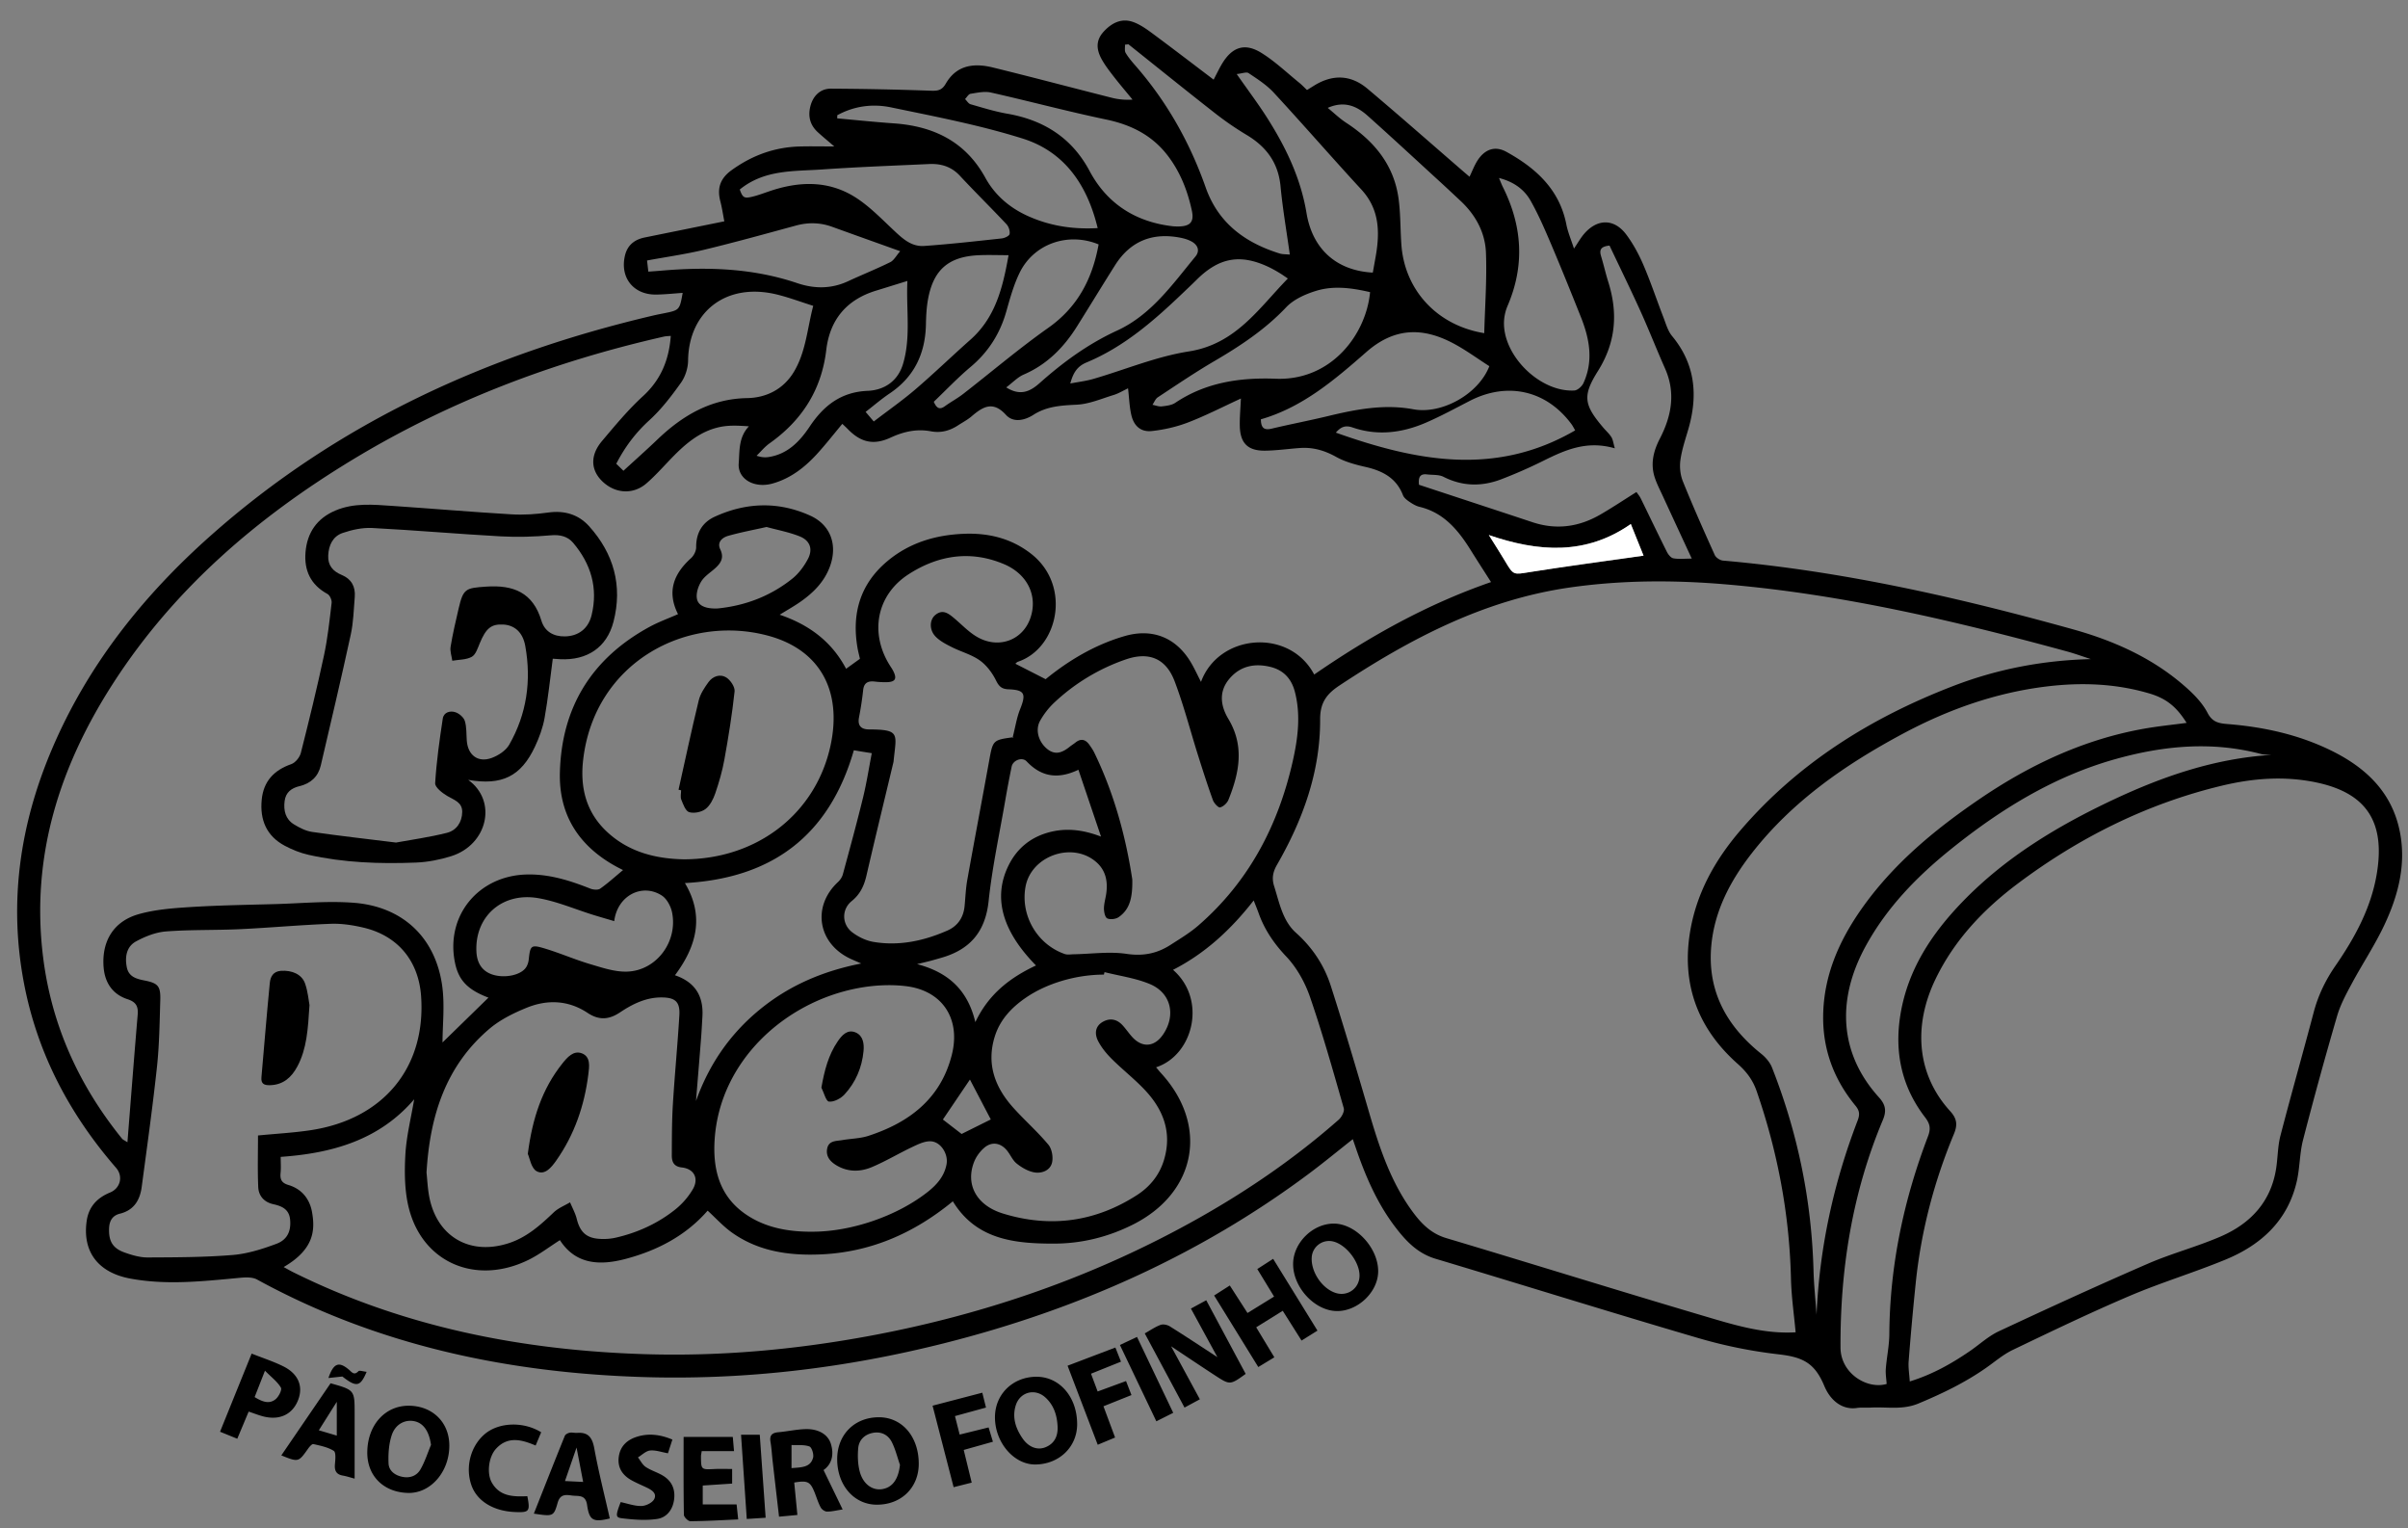 <svg xmlns="http://www.w3.org/2000/svg" width="322.75" height="204.75" xml:space="preserve"><rect width="100%" height="100%" fill="#808080" stroke="none"/><path fill-rule="evenodd" clip-rule="evenodd" d="M91.5 39.247c-1.193.08-2.37.21-3.548.226-3.045.042-4.886-2.269-4.186-5.23.329-1.389 1.278-2.143 2.644-2.42l10.673-2.166c-.177-.906-.305-1.803-.532-2.674-.457-1.753-.033-3.068 1.503-4.177 2.733-1.972 5.723-3.076 9.079-3.174 1.433-.042 2.868-.007 4.692-.007-.923-.794-1.582-1.333-2.208-1.905-1.031-.944-1.339-2.106-1.004-3.461.343-1.389 1.322-2.386 2.757-2.379a445.7 445.7 0 0 1 13.335.273c.927.033 1.518-.007 2.051-.93 1.276-2.209 3.328-2.915 6.313-2.182 5.294 1.299 10.564 2.699 15.849 4.036a8.8 8.8 0 0 0 2.877.269c-.84-1.026-1.701-2.036-2.515-3.083-.571-.734-1.146-1.479-1.599-2.287-.828-1.479-.743-2.663.257-3.749 1.071-1.162 2.404-1.846 3.98-1.266.93.342 1.784.954 2.592 1.552 2.72 2.013 5.404 4.075 8.156 6.159.411-.781.729-1.464 1.114-2.107 1.371-2.288 3.069-2.869 5.322-1.459 1.812 1.133 3.389 2.644 5.061 3.999.355.288.669.627 1.017.956l.933-.579c2.476-1.54 4.92-1.491 7.172.405 4.313 3.63 8.541 7.36 12.805 11.048.277.24.558.476.874.746.364-.758.632-1.467 1.022-2.099.948-1.533 2.337-2.109 3.912-1.242 3.931 2.163 7.116 5.02 8.043 9.729.208 1.057.646 2.069 1.023 3.241.535-.787.884-1.42 1.345-1.958 1.781-2.08 4.052-2.091 5.682.102.923 1.242 1.678 2.648 2.289 4.075.982 2.289 1.769 4.66 2.668 6.984.335.863.594 1.827 1.164 2.515 3.112 3.753 3.488 7.935 2.189 12.442-.397 1.377-.872 2.751-1.07 4.161-.129.922-.026 1.985.319 2.845 1.343 3.333 2.805 6.62 4.283 9.896.159.351.704.711 1.099.746 15.956 1.397 31.499 4.925 46.882 9.202 5.745 1.598 11.147 4.045 15.604 8.166.952.881 1.876 1.902 2.465 3.039.615 1.19 1.439 1.398 2.613 1.491 4.841.382 9.543 1.397 13.933 3.546 4.617 2.259 8.131 5.535 9.208 10.792.907 4.421-.185 8.61-2.046 12.57-1.273 2.71-2.951 5.227-4.373 7.871-.75 1.396-1.526 2.824-1.966 4.332a556.165 556.165 0 0 0-4.571 16.631c-.461 1.79-.421 3.705-.831 5.514-1.205 5.3-4.797 8.563-9.613 10.539-4.221 1.732-8.609 3.058-12.805 4.845-5.287 2.252-10.473 4.748-15.657 7.233-1.281.614-2.396 1.581-3.573 2.404-2.822 1.976-5.879 3.45-9.065 4.777-2.187.91-4.28.419-6.415.548-.61.037-1.234-.042-1.834.049-1.818.276-3.487-.826-4.376-2.958-1.288-3.088-2.88-3.861-6.151-4.232a64.3 64.3 0 0 1-10.776-2.188c-11.758-3.444-23.454-7.104-35.191-10.619-2.4-.72-3.958-2.377-5.379-4.239-2.442-3.199-4.009-6.848-5.3-10.628l-.397-1.153c-2.022 1.593-3.943 3.179-5.938 4.665-14.697 10.95-31.116 18.211-48.824 22.677-13.342 3.363-26.901 4.981-40.654 4.523-18.077-.602-35.412-4.277-51.441-13.055-.626-.344-1.542-.306-2.303-.234-4.896.457-9.787 1.012-14.689.104-4.326-.8-6.437-3.605-5.852-7.713.273-1.917 1.397-3.105 3.132-3.819 1.398-.576 1.788-2.18.802-3.315-6.226-7.174-10.532-15.302-12.33-24.689-2.074-10.827-.567-21.236 3.695-31.3 4.769-11.259 12.188-20.6 21.253-28.658 17.113-15.212 37.27-24.366 59.384-29.555.453-.106.91-.195 1.366-.286 2.165-.432 2.165-.431 2.581-2.748zm188.743 49.074c-1.075-.347-2.138-.738-3.227-1.035-14.989-4.09-30.081-7.645-45.618-8.974-6.994-.598-13.965-.586-20.918.402-11.47 1.631-21.429 6.846-30.928 13.128-1.611 1.066-2.623 2.198-2.611 4.541.033 7.014-2.309 13.464-5.782 19.498-.559.97-.713 1.824-.385 2.858.702 2.217 1.137 4.649 2.921 6.246 2.229 1.996 3.791 4.366 4.679 7.131 1.796 5.59 3.456 11.225 5.104 16.861 1.406 4.811 2.956 9.546 6.019 13.612 1.13 1.5 2.409 2.737 4.338 3.314 11.498 3.436 22.954 7.013 34.462 10.415 4.026 1.189 8.081 2.467 12.376 2.21-.218-2.404-.568-4.79-.625-7.183-.203-8.621-1.781-16.972-4.593-25.114-.516-1.495-1.346-2.607-2.53-3.657-5.223-4.629-7.508-10.413-6.448-17.399.808-5.321 3.322-9.848 6.756-13.859 7.757-9.063 17.572-15.165 28.604-19.408 5.897-2.267 12.027-3.431 18.406-3.587zM151.194 52.035c-.692.329-1.271.691-1.901.884-1.642.501-3.292 1.224-4.966 1.308-2.067.104-4.01.199-5.821 1.363-1.157.744-2.686 1.09-3.671.008-1.773-1.948-3.124-1.075-4.626.204-.544.463-1.196.8-1.799 1.194-1.107.724-2.305 1.05-3.625.8-1.906-.36-3.661.033-5.413.842-2.299 1.061-4.009.645-5.761-1.16-.223-.229-.462-.443-.712-.682-1.18 1.41-2.249 2.786-3.422 4.065-1.653 1.803-3.563 3.278-5.971 3.94-2.437.669-4.656-.624-4.494-2.712.129-1.665-.042-3.483 1.367-4.965-1.302-.088-2.569-.166-3.775.07-2.932.575-5.015 2.526-6.992 4.607-.962 1.014-1.909 2.054-2.961 2.968-1.796 1.559-4.245 1.386-5.967-.317-1.524-1.507-1.589-3.469.006-5.357 1.749-2.07 3.49-4.179 5.481-6.001 2.411-2.207 3.5-4.869 3.735-8.083-.333.032-.629.027-.909.091-14.798 3.353-28.83 8.663-41.826 16.547-12.692 7.7-23.761 17.193-31.905 29.757C8.01 102.601 4.1 114.72 5.773 128.231c1.133 9.148 4.808 17.218 10.589 24.358.109.134.299.201.718.474.466-5.855.898-11.469 1.372-17.077.094-1.114-.191-1.711-1.364-2.094-1.996-.653-3.042-2.206-3.204-4.312-.264-3.448 1.328-6.124 4.699-7.08 2.248-.638 4.656-.811 7.007-.958 3.76-.235 7.533-.29 11.3-.394 3.507-.097 7.038-.443 10.519-.176 6.503.498 10.885 4.577 11.837 10.979.395 2.652.065 5.411.065 7.739l6.157-6.005c-2.777-1.058-3.999-2.307-4.485-4.677-1.29-6.286 3.124-11.686 9.65-11.827 2.992-.065 5.759.81 8.493 1.895.391.155 1.022.211 1.321 0 1.073-.758 2.051-1.65 3.058-2.487-.249-.129-.626-.314-.994-.518-4.916-2.719-7.604-6.858-7.469-12.504.21-8.785 4.263-15.339 11.995-19.556 1.211-.661 2.524-1.134 3.839-1.715-1.521-3.009-.589-5.404 1.746-7.505.375-.337.69-.967.686-1.458-.017-1.918.818-3.327 2.49-4.094 4.22-1.935 8.547-2.066 12.791-.147 2.766 1.25 3.704 3.959 2.639 6.84-.768 2.078-2.269 3.551-4.043 4.774-.828.571-1.709 1.065-2.684 1.666 3.953 1.337 6.992 3.617 8.902 7.244l1.856-1.338c-.11-.493-.243-.98-.328-1.475-.795-4.62.372-8.586 4.037-11.636 2.948-2.454 6.446-3.489 10.229-3.639 3.322-.131 6.398.621 9.051 2.716 5.391 4.258 3.599 12.597-1.802 14.426-.167.057-.296.224-.354.27l4.057 2.071c3.019-2.462 6.549-4.609 10.604-5.781 3.643-1.052 6.771.15 8.76 3.361.54.871.958 1.816 1.459 2.779 2.383-6.474 11.876-7.247 15.171-.983 7.354-5.068 15.091-9.414 23.703-12.39-.951-1.494-1.847-2.876-2.719-4.274-1.667-2.671-3.589-5.023-6.863-5.808-.48-.115-.94-.395-1.356-.677-.336-.229-.727-.524-.863-.878-.896-2.326-2.751-3.276-5.027-3.794-1.347-.306-2.737-.678-3.928-1.343-1.547-.862-3.107-1.314-4.848-1.192-1.563.11-3.122.338-4.685.357-2.314.027-3.338-1.007-3.385-3.322-.023-1.157.089-2.316.148-3.665-2.437 1.119-4.697 2.287-7.059 3.196-1.55.597-3.227.982-4.879 1.159-1.466.157-2.399-.664-2.743-2.126-.26-1.097-.289-2.252-.445-3.595zm104.775 133.08c3.052-.942 5.615-2.395 8.063-4.072 1.291-.885 2.473-1.995 3.869-2.648 6.626-3.097 13.277-6.146 19.985-9.058 3.174-1.377 6.56-2.265 9.736-3.636 4.039-1.744 6.807-4.691 7.472-9.24.208-1.423.2-2.895.558-4.274 1.433-5.522 2.999-11.011 4.455-16.527.602-2.278 1.582-4.313 2.929-6.26 2.563-3.708 4.727-7.668 5.506-12.173 1.193-6.901-1.184-10.924-8.052-12.373-4.285-.904-8.526-.572-12.715.435-10.017 2.408-19.06 6.923-27.277 13.076-4.591 3.437-8.498 7.53-11.044 12.77-3.13 6.439-2.467 12.941 1.928 17.755.917 1.004 1.02 1.833.508 3.062-2.646 6.36-4.384 12.971-5.106 19.83a408.831 408.831 0 0 0-.961 10.604c-.07.864.086 1.746.146 2.729zm-217.948-15.33c.513.279.87.49 1.24.674 14.826 7.365 30.657 10.475 47.073 10.997 10.153.322 20.221-.592 30.207-2.442 15.595-2.891 30.383-8.03 44.213-15.837 6.659-3.759 12.932-8.08 18.677-13.138.393-.346.798-1.115.677-1.539-1.431-4.995-2.835-10.005-4.528-14.913-.672-1.948-1.767-3.918-3.171-5.402-1.653-1.746-2.915-3.591-3.709-5.814-.188-.526-.403-1.042-.664-1.71-3.049 3.898-6.491 7.091-10.811 9.297 4.579 3.988 2.717 11.431-2.274 13.061.233.274.436.532.657.772 6.419 6.993 4.774 15.98-3.697 20.27-3.354 1.698-6.933 2.581-10.65 2.584-5.265.003-10.416-.521-13.548-5.671-5.17 4.253-10.991 6.826-17.708 7.115-4.229.182-8.318-.39-11.874-2.906-1.185-.838-2.178-1.946-3.285-2.956-2.932 3.361-6.737 5.336-10.98 6.462-3.431.91-6.69.793-8.819-2.51-1.447.918-2.767 1.94-4.237 2.657-6.99 3.412-14.123.403-15.997-6.895-.587-2.287-.612-4.79-.483-7.171.134-2.488.764-4.949 1.184-7.465-4.662 5.439-10.94 7.231-17.891 7.716 0 .781.052 1.456-.013 2.12-.084.86.083 1.36 1.053 1.649 1.765.527 2.848 1.848 3.164 3.65.414 2.372.305 4.947-3.806 7.345zm205.456 6.374c.399-8.997 2.289-17.632 5.5-25.992.313-.811.277-1.321-.289-2.009-2.872-3.485-4.382-7.493-4.325-12.041.067-5.372 2.128-10.043 5.155-14.343 4.213-5.982 9.748-10.565 15.731-14.65 6.743-4.604 14.003-8.031 22.1-9.473 1.882-.335 3.79-.523 5.726-.784-1.378-2.205-2.764-3.285-5.013-3.949-4.501-1.328-9.095-1.491-13.713-.934-6.842.826-13.238 3.091-19.289 6.33-7.715 4.13-14.834 9.043-20.282 16.044-2.854 3.667-4.989 7.699-5.412 12.397-.544 6.05 2.046 10.728 6.681 14.442.599.479 1.178 1.142 1.454 1.842 3.444 8.735 5.314 17.799 5.569 27.196.053 1.978.267 3.95.407 5.924zM34.581 152.154c2.476-.241 4.757-.364 7.007-.7 9.791-1.459 15.508-8.396 14.855-17.931-.325-4.743-3.1-8.125-7.715-9.218-1.43-.338-2.938-.569-4.398-.515-4.061.151-8.112.528-12.172.719-3.298.155-6.612.05-9.9.303-1.375.106-2.797.666-4.025 1.335-1.28.697-1.516 2.077-1.236 3.472.255 1.271 1.273 1.549 2.358 1.763 1.838.363 2.186.752 2.127 2.668-.091 2.963-.124 5.939-.44 8.882-.58 5.386-1.333 10.754-2.05 16.124-.235 1.759-1.038 3.114-2.923 3.578-1.006.247-1.415.968-1.45 1.977-.06 1.698.471 2.653 2.084 3.226.986.35 2.053.667 3.082.662 3.805-.015 7.62-.021 11.407-.331 1.985-.163 3.976-.797 5.859-1.499 1.512-.564 1.986-1.776 1.828-3.28-.144-1.367-1.116-1.776-2.256-2.029-1.234-.275-1.964-1.121-2.013-2.317-.096-2.316-.029-4.637-.029-6.889zm117.182-34.306c.041 2.332-.275 3.979-1.831 5.051-.386.266-1.114.354-1.521.167-.297-.137-.447-.858-.446-1.318.001-.669.212-1.335.307-2.005.233-1.647-.064-3.143-1.39-4.27-3.212-2.731-8.689-.77-9.433 3.367-.688 3.832 1.56 7.708 5.254 8.996.367.128.812.044 1.22.037 2.363-.043 4.771-.396 7.075-.054 2.228.331 4.092-.047 5.889-1.206 1.28-.825 2.604-1.618 3.748-2.612 6.74-5.86 10.684-13.37 12.631-21.979.691-3.059 1.1-6.186.292-9.311-.446-1.728-1.496-2.913-3.289-3.349-2.161-.526-4.087-.097-5.525 1.633-1.409 1.696-1.151 3.597-.102 5.342 2.188 3.638 1.459 7.239.008 10.84-.177.439-.682.906-1.12 1.016-.234.059-.812-.563-.961-.976-.718-1.987-1.361-4.003-1.998-6.019-1.043-3.306-1.906-6.678-3.134-9.913-1.167-3.075-3.466-3.993-6.561-2.917a26.634 26.634 0 0 0-9.605 5.813 10.277 10.277 0 0 0-1.857 2.392c-.69 1.22-.224 2.815.912 3.763 1.131.942 2.114.484 3.078-.293.231-.186.489-.338.719-.524.771-.626 1.398-.431 1.923.331.215.313.439.627.605.967 2.717 5.571 4.274 11.478 5.112 17.031zm-94.595 39.266c.093.901.144 1.962.32 3.001.943 5.564 5.482 8.24 10.833 6.427 2.361-.801 4.139-2.407 5.898-4.084.606-.578 1.451-.904 2.187-1.346.306.738.707 1.454.898 2.222.437 1.746 1.267 2.563 3.054 2.674a7.632 7.632 0 0 0 2.139-.153c2.929-.667 5.629-1.892 7.978-3.757a9.968 9.968 0 0 0 2.389-2.743c.842-1.455.161-2.732-1.473-2.914-1.101-.121-1.351-.773-1.347-1.63.009-2.285.006-4.575.145-6.855.242-3.972.63-7.936.867-11.907.109-1.828-.567-2.396-2.433-2.393-2.086.003-3.877.906-5.53 2.009-1.505 1.005-2.842 1.054-4.336.063-2.57-1.706-5.38-1.817-8.143-.698-1.781.721-3.596 1.62-5.043 2.853-5.84 4.972-7.955 11.664-8.403 19.231zm78.546-58.228c.381-1.497.557-2.712 1.002-3.82.846-2.103.633-2.616-1.542-2.7-.884-.034-1.266-.355-1.668-1.172-.504-1.021-1.267-2.046-2.182-2.699-1.112-.792-2.521-1.157-3.762-1.786-.776-.393-1.602-.815-2.186-1.432-.847-.896-.78-2.232-.024-2.86 1.015-.843 1.798-.198 2.57.452.971.816 1.861 1.767 2.934 2.415 2.902 1.756 6.231.557 7.265-2.507.988-2.93-.394-5.861-3.59-7.198-4.457-1.866-8.769-1.186-12.729 1.359-4.348 2.793-5.29 7.958-2.462 12.339.115.178.233.355.333.541.608 1.125.356 1.583-.898 1.596a12.116 12.116 0 0 1-1.523-.083c-.899-.105-1.457.142-1.563 1.159a43.435 43.435 0 0 1-.554 3.64c-.218 1.14.312 1.609 1.353 1.613 4.256.018 3.635.6 3.282 4.263-.008.084-.03.167-.05.25-1.2 5.02-2.422 10.035-3.586 15.063-.316 1.368-.837 2.504-1.976 3.424-1.374 1.111-1.341 3.123.083 4.196.815.615 1.848 1.112 2.847 1.279 3.439.575 6.741-.139 9.894-1.524 1.376-.604 2.154-1.741 2.303-3.269.115-1.179.158-2.372.366-3.535.947-5.293 1.955-10.576 2.914-15.867.518-2.86.493-2.865 3.292-3.24.037-.006.069-.047-.143.103zm-26.845 66.163c5.25.003 11.385-2.106 15.469-5.327 1.225-.966 2.224-2.097 2.528-3.69.265-1.385-.763-3.045-2.13-3.098-.815-.031-1.69.4-2.47.769-1.831.865-3.576 1.924-5.44 2.701-1.521.635-3.159.661-4.662-.219-.844-.493-1.5-1.19-1.298-2.263.209-1.11 1.222-1.008 2.026-1.149 1.163-.203 2.385-.206 3.494-.566 5.5-1.788 9.725-5.001 11.198-10.892 1.204-4.813-1.285-8.584-6.156-9.171-2.144-.258-4.419-.124-6.545.288-9.791 1.897-18.375 9.797-19.092 20.201-.3 4.36.802 8.091 4.771 10.47 2.542 1.522 5.382 1.959 8.307 1.946zm-17.23-49.9c9.919-.005 17.73-6.185 19.684-15.27 1.58-7.347-1.458-12.815-8.324-14.682-10.902-2.964-23.328 3.499-24.839 16.64-.416 3.623.36 6.926 3.107 9.541 3.014 2.87 6.755 3.699 10.372 3.771zm212.779-13.989c-.461-.039-.939-.011-1.38-.127-6.549-1.728-13.019-1.121-19.438.669-8.268 2.307-15.408 6.706-22.033 12.024-4.596 3.689-8.669 7.855-11.521 13.085-4.003 7.34-3.408 14.491 1.793 20.234.917 1.014 1.028 1.836.517 3.054-4.093 9.745-5.719 19.964-5.667 30.483.017 3.464 3.574 5.632 6.185 4.869-.044-.687-.165-1.366-.113-2.033.119-1.554.46-3.101.471-4.651.063-9.167 1.929-17.979 5.186-26.508.417-1.092.229-1.727-.422-2.574-3.11-4.057-4.09-8.672-3.286-13.672.976-6.062 4.202-10.917 8.375-15.224 5.748-5.932 12.695-10.112 20.099-13.6 6.739-3.176 13.709-5.563 21.234-6.029zm-156.376 29.106-.084.334c-3.697.001-7.62 1.144-10.447 3.083-1.929 1.323-3.492 2.962-4.194 5.262-1.118 3.662.05 6.762 2.484 9.475 1.526 1.699 3.258 3.219 4.716 4.97.477.572.669 1.688.483 2.43-.259 1.036-1.383 1.454-2.369 1.28-.839-.148-1.686-.643-2.366-1.187-.572-.458-.862-1.25-1.361-1.821-.875-1.002-2.045-1.129-3.03-.249-.547.488-1.032 1.147-1.302 1.826-1.195 3.01.262 5.834 3.839 6.939 6.336 1.957 12.393 1.14 17.989-2.472 1.706-1.101 2.976-2.641 3.591-4.63 1.152-3.727-.061-6.846-2.616-9.527-1.371-1.438-2.951-2.676-4.361-4.08-.709-.706-1.378-1.518-1.832-2.401-.467-.91-.444-1.95.611-2.56.957-.552 1.889-.387 2.648.428.46.495.84 1.064 1.292 1.568 1.349 1.502 2.989 1.382 4.14-.286 1.772-2.569 1.107-5.592-1.761-6.787-1.91-.798-4.038-1.082-6.07-1.595zm-56.241-11.934c2.65 4.441 1.555 8.49-1.335 12.353 2.734.932 3.835 2.82 3.682 5.516-.058 1.015-.112 2.03-.191 3.043-.217 2.764-.446 5.525-.67 8.288 1.731-4.861 4.51-8.919 8.456-12.176 3.904-3.222 8.405-5.204 13.691-6.246-.758-.333-1.146-.49-1.523-.671-4.316-2.071-5.079-6.997-1.602-10.236.291-.27.554-.651.657-1.028.932-3.43 1.869-6.859 2.713-10.312.476-1.947.781-3.936 1.168-5.937-.599-.094-.971-.151-1.344-.212-.365-.06-.729-.123-1.059-.179-3.288 11.425-10.944 17.153-22.643 17.797zM216.44 60.076c-3.812-1.102-6.723.256-9.643 1.7a64.696 64.696 0 0 1-5.571 2.444c-2.604.996-5.191.972-7.751-.328-.629-.319-1.466-.229-2.208-.321-.938-.116-1.191.385-1.076 1.388 5.036 1.661 10.132 3.334 15.222 5.021 3.175 1.052 6.191.638 9.046-1.007 1.642-.946 3.219-2.002 4.879-3.042.194.285.419.541.564.836 1.173 2.39 2.317 4.795 3.511 7.175.179.358.531.808.867.871.714.134 1.47.041 2.47.041-1.365-2.948-2.627-5.664-3.879-8.383-.389-.845-.827-1.677-1.104-2.559-.566-1.804-.141-3.497.709-5.14 1.563-3.023 2.145-6.125.694-9.395-1.132-2.551-2.147-5.154-3.299-7.696-1.353-2.986-2.796-5.932-4.142-8.772-1.314.125-1.354.691-1.12 1.464.344 1.133.602 2.292.956 3.421 1.316 4.188 1.006 8.112-1.392 11.927-2.107 3.354-1.867 4.539.732 7.599.357.419.782.792 1.071 1.253.213.336.253.781.464 1.503zM83.561 63.084c1.622-1.489 3.109-2.807 4.544-4.18 3.377-3.231 7.159-5.469 12.028-5.557 2.633-.047 4.899-1.226 6.281-3.531 1.613-2.691 1.791-5.836 2.586-8.833-1.702-.539-3.213-1.104-4.767-1.494-6.884-1.729-11.931 2.281-12.007 8.839-.012 1.001-.378 2.15-.957 2.961-1.269 1.78-2.625 3.558-4.231 5.021-1.827 1.663-3.25 3.535-4.438 5.833l.961.941zm94.398-48.63c.821.671 1.59 1.422 2.473 1.998 3.755 2.452 6.425 5.658 7.029 10.226.266 2.008.225 4.056.367 6.082.432 6.119 4.789 10.857 11.109 11.883.096-3.618.367-7.211.228-10.788-.105-2.688-1.375-5.039-3.382-6.915-.896-.839-1.791-1.681-2.697-2.51-3.248-2.975-6.478-5.972-9.763-8.906-1.439-1.285-3.099-2.066-5.364-1.07zM82.327 123.432c-1.014-.301-1.918-.559-2.815-.837-2.456-.763-4.862-1.81-7.374-2.243-4.843-.834-8.507 2.477-8.283 7.161.074 1.562.771 2.591 2.064 3.05 1.546.548 3.709.185 4.51-.825.245-.309.395-.752.438-1.15.203-1.892.3-2.043 2.133-1.493 2.063.619 4.05 1.492 6.115 2.103 1.61.476 3.3 1.053 4.935.999 3.943-.131 6.823-4.019 6.027-7.939-.168-.826-.701-1.823-1.377-2.258-2.617-1.689-5.948-.014-6.373 3.432zm56.53 5.94c-4.594-4.667-5.804-9.195-3.633-13.493 1.109-2.198 2.895-3.65 5.25-4.315 2.282-.645 4.563-.43 7.098.538l-3.03-8.956c-2.771 1.324-4.988.94-6.934-1.117-.601-.636-1.838-.168-2.016.7a146.226 146.226 0 0 0-.85 4.493c-.776 4.504-1.754 8.988-2.235 13.524-.436 4.122-2.505 6.501-6.34 7.597-.488.139-.975.285-1.465.414-.486.128-.977.239-1.785.435 4.239 1.111 6.8 3.518 7.811 7.774 1.798-3.803 4.698-5.983 8.129-7.594zM99.152 25.394c.392 1.09.58 1.232 1.701.96.778-.189 1.534-.478 2.295-.736 3.907-1.326 7.81-1.465 11.397.759 1.876 1.164 3.469 2.812 5.095 4.341 1.23 1.157 2.445 2.367 4.239 2.24 3.464-.245 6.918-.634 10.372-1.008.391-.042 1.012-.321 1.065-.584.082-.401-.114-1.001-.408-1.314-2.061-2.195-4.21-4.307-6.262-6.51-1.147-1.233-2.541-1.634-4.125-1.561-4.784.22-9.571.396-14.348.727-3.774.261-7.705-.013-11.021 2.686zm52.092-19.46-.46.055c.021.369-.08.811.087 1.093.363.615.838 1.172 1.312 1.714 4.209 4.817 7.292 10.291 9.411 16.306 1.688 4.792 5.267 7.411 9.908 8.862.405.127.859.099 1.374.151-.442-3.182-.959-6.149-1.241-9.139-.3-3.167-1.905-5.319-4.559-6.902a41.336 41.336 0 0 1-4.287-2.955c-3.874-3.029-7.7-6.119-11.545-9.185zm17.755 50.255c.013 1.184.457 1.485 1.45 1.249 2.51-.598 5.047-1.08 7.555-1.685 3.768-.91 7.546-1.634 11.432-.909 3.781.706 8.729-2.007 10.185-5.777-1.602-1.022-3.175-2.185-4.886-3.086-4.084-2.149-7.861-2.083-11.588 1.182-4.224 3.7-8.535 7.406-14.148 9.026zm31.916-32.338c.227.532.351.873.512 1.196 2.61 5.213 2.973 10.505.642 15.926a6.066 6.066 0 0 0-.487 2.204c-.108 4.555 4.887 9.412 9.438 9.148.432-.025 1.013-.553 1.214-.991 1.373-2.994.813-5.957-.349-8.863-1.301-3.258-2.61-6.513-3.983-9.742-.841-1.979-1.697-3.968-2.753-5.835-.864-1.526-2.271-2.539-4.234-3.043zm-43.673 6.472c2.209.159 2.864-.444 2.504-2.107-.577-2.674-1.562-5.192-3.247-7.384-2.091-2.719-4.897-4.118-8.242-4.818-5.173-1.082-10.285-2.457-15.443-3.616-.858-.192-1.828.028-2.729.17-.275.043-.493.461-.736.707.245.239.452.612.742.695 1.625.467 3.25.975 4.91 1.264 4.894.85 8.666 3.226 11.042 7.682 2.463 4.618 6.466 6.883 11.199 7.407zm26.394 8.824c-2.446-.567-4.869-.897-7.214-.18-1.447.443-3.023 1.142-4.032 2.208-2.813 2.972-6.129 5.167-9.616 7.207-2.591 1.515-5.08 3.204-7.588 4.855-.321.211-.482.666-.717 1.008.416.078.844.257 1.246.211.619-.071 1.32-.148 1.814-.48 4.102-2.751 8.702-3.407 13.476-3.224 7.44.285 12.096-5.933 12.631-11.605zm-71.417-23.702-.002.417c2.521.225 5.039.489 7.563.666 5.328.371 9.613 2.419 12.288 7.29 1.303 2.373 3.309 4.063 5.774 5.16 2.896 1.289 5.938 1.776 9.283 1.586-1.405-5.825-4.469-10.245-10.063-12.001-5.75-1.805-11.718-2.944-17.632-4.175-2.447-.51-4.951-.196-7.211 1.057zm31.234 35.943c1.128-.219 2.13-.333 3.085-.611 4.267-1.24 8.445-3.003 12.796-3.684 6.304-.985 9.36-5.752 13.281-9.773-.459-.307-.766-.531-1.092-.725a17.326 17.326 0 0 0-1.33-.743c-3.877-1.877-6.759-1.39-9.808 1.639-.572.567-1.16 1.118-1.742 1.675-3.902 3.737-7.948 7.294-13.011 9.401-1.264.525-1.797 1.408-2.179 2.821zm67.673 6.281c-.197-.333-.324-.599-.496-.831-3.361-4.541-8.595-5.722-13.656-3.109-1.918.99-3.819 2.021-5.795 2.882-3.198 1.393-6.524 1.829-9.895.668-.982-.338-1.58-.062-2.236.693 10.768 3.83 21.416 5.899 32.078-.303zM165.759 9.924c1.557 2.226 2.885 3.987 4.064 5.841 2.511 3.946 4.51 8.082 5.294 12.792.817 4.914 4.103 7.718 8.883 7.972.137-.767.282-1.548.416-2.331.542-3.194.446-6.202-1.947-8.798-3.959-4.293-7.788-8.706-11.752-12.994-.955-1.032-2.192-1.821-3.373-2.613-.281-.188-.855.056-1.585.131zm-44.138 27.721c-1.565.485-2.886.897-4.208 1.303-3.94 1.209-6.184 3.876-6.667 7.948-.634 5.344-3.254 9.433-7.602 12.512-.646.458-1.162 1.102-1.738 1.66.699.238 1.204.245 1.695.163 2.509-.418 4.108-2.102 5.427-4.078 1.868-2.797 4.191-4.63 7.76-4.78 2.251-.094 4.063-1.313 4.749-3.617 1.072-3.601.401-7.288.584-11.111zm-34.897-2.74.174 1.494c.663-.049 1.205-.084 1.747-.131 6.169-.534 12.268-.336 18.208 1.671 2.287.773 4.563.788 6.806-.251 1.881-.872 3.809-1.644 5.667-2.56.484-.238.785-.847 1.329-1.466-3.313-1.188-6.222-2.223-9.125-3.273-1.605-.581-3.206-.612-4.857-.163-4.081 1.111-8.157 2.243-12.268 3.234-2.498.603-5.054.959-7.681 1.445zm38.434 18.933c.375.866.777 1.113 1.497.589.785-.572 1.655-1.031 2.421-1.625 3.813-2.958 7.495-6.098 11.434-8.876 3.957-2.791 5.908-6.598 6.74-11.175-4.09-1.688-8.701-.093-10.598 3.82-.785 1.618-1.275 3.395-1.767 5.137-.843 2.985-2.396 5.445-4.785 7.453-1.741 1.462-3.313 3.123-4.942 4.677zm9.711-1.927c1.889 1.191 3.208.551 4.479-.581 3.141-2.797 6.499-5.248 10.359-7.022 4.59-2.109 7.424-6.184 10.515-9.929.636-.771.332-1.551-.507-2.015-.469-.26-1.017-.418-1.548-.52-3.726-.709-6.674.47-8.719 3.706-1.717 2.718-3.386 5.467-5.096 8.19-1.771 2.819-4.013 5.101-7.141 6.45-.815.352-1.472 1.067-2.342 1.721zm-17.758 4.569c1.937-1.484 3.845-2.817 5.604-4.324 2.504-2.146 4.876-4.443 7.346-6.63 3.321-2.942 4.337-6.887 5.118-11.332-1.5 0-2.806-.057-4.105.011-3.987.208-5.996 1.987-6.702 5.962-.191 1.078-.246 2.188-.268 3.286-.076 3.908-1.554 7.047-4.861 9.267-1.106.743-2.121 1.622-3.223 2.473l1.091 1.287zm-14.367 14.136c-1.792.403-3.49.715-5.142 1.187-.792.227-1.528.84-1.063 1.811.54 1.126.081 1.845-.697 2.543-.629.565-1.399 1.044-1.836 1.732-.408.643-.709 1.547-.607 2.273.138.981 1.1 1.296 2.045 1.363.294.021.594.025.887-.006 3.66-.39 6.984-1.678 9.854-3.97.862-.688 1.581-1.661 2.101-2.644.694-1.308.289-2.469-1.086-3.024-1.425-.573-2.968-.856-4.456-1.265zm115.838-.397c-6.01 4.195-12.35 3.765-19.031 1.475.852 1.365 1.539 2.43 2.188 3.518 1.139 1.91 1.109 1.795 3.324 1.444 5.049-.8 10.118-1.469 15.227-2.198l-1.708-4.239zm-89.697 81.732 3.913-1.945-2.796-5.345c-1.167 1.726-2.408 3.558-3.625 5.355l2.508 1.935z"/><path fill-rule="evenodd" clip-rule="evenodd" d="m156.966 180.405 3.856 7.1-2.058 1.109-5.329-9.938c.727-.406 1.385-.869 2.115-1.14.349-.129.909-.013 1.245.197 2.08 1.3 4.123 2.658 6.376 4.125l-3.548-6.508c.703-.383 1.314-.714 2.053-1.115l5.286 9.867c-2.089 1.502-2.096 1.514-4.122.195-1.878-1.223-3.737-2.475-5.874-3.892zm-39.174 9.507c3.101-.004 5.322 2.559 5.351 6.172.026 3.241-2.335 5.563-5.64 5.545-3.041-.016-5.292-2.611-5.293-6.101-.001-3.281 2.316-5.612 5.582-5.616zm2.832 6.376c-.354-1.018-.608-2.086-1.088-3.04-.493-.977-1.421-1.462-2.545-1.243-1.101.215-1.863.943-1.962 2.048-.092 1.023-.059 2.11.193 3.1.429 1.686 1.669 2.579 2.965 2.399 1.433-.201 2.228-1.339 2.437-3.264zm58.557-20.605c-2.997-.034-5.921-3.223-5.86-6.39.054-2.79 2.646-5.329 5.441-5.33 2.98-.001 6.022 3.309 5.956 6.48-.057 2.725-2.748 5.271-5.537 5.24zm3.039-4.752c.007-1.813-1.743-4.104-3.481-4.56a2.331 2.331 0 0 0-2.926 2.137c-.11 1.918 1.371 4.131 3.169 4.734 1.631.548 3.233-.595 3.238-2.311zM49.228 194.625c.019-3.646 2.366-6.278 5.577-6.257 3.165.021 5.404 2.216 5.419 5.313.018 3.54-2.508 6.449-5.533 6.373-3.274-.081-5.48-2.272-5.463-5.429zm8.541-1.011c-.246-1.751-.958-2.882-2.184-3.16-1.25-.283-2.576.347-3.075 1.846-.395 1.185-.483 2.526-.432 3.787.04.991.832 1.604 1.854 1.81 1.035.209 1.926-.142 2.416-.984.597-1.029.958-2.194 1.421-3.299zm86.604-2.737c-.014 3.025-2.415 5.33-5.587 5.365-2.9.032-5.46-2.979-5.428-6.384.03-3.063 2.417-5.368 5.565-5.373 3.122-.003 5.467 2.747 5.45 6.392zm-2.619.311c-.068-1.526-.502-2.92-1.674-3.958-1.403-1.242-3.397-.677-3.943 1.112-.495 1.619.008 3.087.924 4.415.801 1.162 1.981 1.614 3.068 1.173 1.198-.488 1.674-1.472 1.625-2.742zm25.451-15.246c1.23-.759 2.344-1.445 3.564-2.199l-2.25-3.69c.728-.468 1.38-.89 2.124-1.369l5.94 9.62c-.733.458-1.398.874-2.132 1.331l-2.522-3.989-3.556 2.213 2.43 4.021-2.151 1.304-5.918-9.585 2.1-1.343 2.371 3.686zm-56.823 21.045 2.56 5.281c-.871.131-1.488.295-2.103.286-.287-.005-.684-.281-.83-.545-.324-.588-.523-1.244-.768-1.875-.621-1.596-.951-1.781-2.787-1.473l.423 4.345-2.46.23c-.294-2.549-.581-5.016-.863-7.484-.096-.842-.135-1.692-.28-2.525-.154-.884.193-1.23 1.047-1.307 1.221-.107 2.433-.386 3.653-.418 1.738-.045 2.994.715 3.385 1.959.469 1.492.109 2.766-.977 3.526zm-4.293-.258c1.342-.112 2.543-.072 2.892-1.406.118-.45-.175-1.383-.495-1.497-.729-.261-1.589-.152-2.396-.193l-.001 3.096zm-61.78-11.37c3.223.908 3.223.908 3.223 4.055v8.724c-.616-.163-1.091-.325-1.58-.41-.897-.154-1.137-.675-1.058-1.532.056-.607.153-1.584-.157-1.778-.792-.499-1.792-.695-2.732-.908-.183-.042-.524.349-.704.603-1.299 1.833-1.292 1.838-3.596.911l6.604-9.665zm.831 7.013v-4.528l-2.405 3.815 2.405.713zm26.413 10.456c1.4-3.534 2.758-6.984 4.148-10.42.082-.201.41-.374.65-.421.323-.063.675.041 1.01.018 1.515-.108 2.033.655 2.296 2.094.574 3.148 1.371 6.256 2.076 9.377-2.199.532-2.746.291-3.043-1.805-.205-1.443-1.183-1.151-2.027-1.269-.843-.116-1.585-.21-1.923.979-.526 1.852-.625 1.825-3.187 1.447zm5.724-8.855-1.551 4.488 2.435.119-.884-4.607zm16.913 5.088v2.536h4.539l.213 2.006c-2.205.097-4.308.226-6.412.239-.299.002-.859-.552-.865-.855-.062-3.422-.039-6.846-.039-10.436h6.592l.165 1.903h-4.33c-.053.345-.098.5-.098.655.008 1.843.009 1.829 1.822 1.74.752-.037 1.509-.006 2.353-.006v1.958l-3.94.26zm-60.46-17.678c1.52.604 2.931 1.056 4.244 1.708 2.009.997 2.69 2.67 1.993 4.489-.728 1.897-2.396 2.747-4.528 2.257-.689-.158-1.351-.433-2.11-.682l-1.525 3.636-2.311-.938a30826.9 30826.9 0 0 0 4.237-10.47zm1.786 2.292-1.387 3.534c.979.597 1.922 1.001 2.8.296.421-.338.895-1.263.722-1.561-.458-.787-1.255-1.379-2.135-2.269zm54.606 9.23-.594 1.836c-.843-.149-1.638-.447-2.393-.371-.568.059-1.087.598-1.628.923.34.436.603.986 1.039 1.279.694.465 1.534.709 2.259 1.136 1.213.714 1.727 1.802 1.547 3.221-.175 1.385-1 2.418-2.252 2.608-1.539.233-3.165.104-4.726-.086-.892-.109-.872-.353-.183-2.168.931.192 1.867.543 2.795.52.596-.015 1.46-.438 1.704-.929.397-.799-.394-1.248-1.072-1.569-.649-.308-1.315-.587-1.944-.933-1.269-.697-1.957-1.748-1.726-3.237.22-1.418 1.171-2.227 2.468-2.623 1.555-.475 3.084-.287 4.706.393zm-19.44 7.585c.398 2.054.267 2.21-1.703 2.121-2.872-.13-5.054-1.481-5.792-3.589-.846-2.414-.118-5.225 1.77-6.84 1.875-1.604 5.185-1.738 7.579-.257l-.744 1.777c-1.89-.808-3.737-1.28-5.306.429-1.009 1.099-1.265 3.323-.555 4.555 1.058 1.836 2.847 1.892 4.751 1.804zm72.408-17.484 6.408-2.436.751 1.893-4.018 1.615.891 2.381 3.804-1.397.728 1.878-3.753 1.502 1.558 4.187-2.327.969-4.042-10.592zm-13.919 11.287 1.069 4.38-2.423.61-2.821-10.92 6.666-1.741.494 1.992-4.158 1.141.628 2.48 3.88-.96.578 1.917c-1.285.362-2.53.713-3.913 1.101zm20.934-14.067 2.294-1.076 4.852 10.169-2.262 1.136c-1.623-3.401-3.22-6.747-4.884-10.229zm-50.78 12.029h2.51l.787 11.123-2.53.163-.767-11.286zm-50.183-8.43c-.861 2.039-1.386 2.082-3.252.629l-1.867.198c.687-2.02 1.413-2.255 2.771-1.092.384.329.673.776 1.243.186.147-.154.651.036 1.105.079z"/><path fill-rule="evenodd" clip-rule="evenodd" fill="#FFF" d="m218.582 70.219 1.707 4.238c-5.108.729-10.178 1.398-15.227 2.198-2.215.351-2.186.466-3.324-1.444-.648-1.088-1.336-2.153-2.188-3.518 6.682 2.291 13.022 2.721 19.032-1.474z"/><path fill-rule="evenodd" clip-rule="evenodd" d="M74.091 88.268c-.361 2.695-.633 5.341-1.102 7.953-.236 1.314-.717 2.619-1.288 3.833-1.882 4-4.434 5.23-8.944 4.45 3.951 2.849 2.582 8.693-2.276 10.222-1.518.478-3.138.796-4.725.859-4.833.191-9.663.025-14.407-1.04-1.099-.247-2.188-.686-3.185-1.216-2.457-1.308-3.35-3.486-3.086-6.173.241-2.465 1.645-3.953 3.967-4.764.545-.191 1.129-.913 1.277-1.497 1.103-4.343 2.167-8.699 3.105-13.08.495-2.313.746-4.68 1.022-7.033.045-.382-.241-1.018-.562-1.193-2.254-1.226-3.144-3.157-2.937-5.602.221-2.612 1.524-4.522 3.997-5.572 2.484-1.055 5.074-.797 7.647-.624 5.324.36 10.642.815 15.967 1.131 1.637.097 3.31-.019 4.938-.246 2.157-.3 4.031.263 5.434 1.81 3.322 3.666 4.542 8.008 3.294 12.828-.899 3.471-3.554 5.192-7.135 5.021-.373-.017-.746-.049-1.001-.067zm-21.008 24.633c2.056-.378 4.476-.709 6.829-1.304 1.262-.319 2.017-1.414 2.04-2.784.023-1.322-1.098-1.614-2.014-2.159-.669-.397-1.646-1.162-1.612-1.709.178-2.897.583-5.784 1.021-8.658.13-.852 1.002-1.095 1.721-.839.502.179 1.089.685 1.236 1.167.252.83.194 1.754.261 2.64.146 1.938 1.505 2.979 3.327 2.314.893-.326 1.899-.976 2.353-1.767 2.361-4.116 2.993-8.599 2.159-13.241-.336-1.875-1.468-2.788-2.935-2.872-1.629-.093-2.335.498-3.171 2.521-.271.654-.539 1.515-1.069 1.806-.741.407-1.727.369-2.607.521-.085-.625-.325-1.276-.227-1.871.281-1.709.675-3.403 1.069-5.092.633-2.71.934-2.774 3.681-2.966 3.653-.254 6.286.774 7.424 4.569.425 1.419 1.598 2.13 3.146 2.101 1.758-.032 3.128-.984 3.583-2.856.883-3.634-.097-6.883-2.481-9.688-.728-.856-1.748-1.114-2.979-1.004-2.225.198-4.482.264-6.712.142-5.75-.316-11.491-.823-17.242-1.121-1.309-.068-2.7.239-3.955.666-1.31.446-1.874 1.629-1.936 3.02-.06 1.339.634 2.119 1.811 2.606 1.297.538 1.857 1.57 1.747 2.938-.137 1.686-.178 3.401-.535 5.045-1.274 5.865-2.652 11.708-4.021 17.552-.35 1.496-1.354 2.41-2.846 2.764-1.089.258-1.853.827-2 2.004-.159 1.265.113 2.418 1.248 3.116.744.458 1.59.891 2.438 1.014 3.595.523 7.209.925 11.248 1.425zm-11.6 21.785c-.204 3.207-.354 5.837-1.628 8.221-.778 1.454-1.884 2.467-3.678 2.51-.81.019-1.211-.214-1.136-1.066.37-4.213.712-8.429 1.122-12.638.079-.812.438-1.541 1.479-1.619 1.47-.109 2.809.45 3.247 1.697.384 1.095.478 2.292.594 2.895zm29.26 19.933c.618-4.792 1.931-8.721 4.623-12.098.656-.823 1.496-1.814 2.634-1.37 1.193.467.985 1.786.857 2.813-.521 4.177-1.86 8.073-4.292 11.538-.632.9-1.542 2.05-2.645 1.438-.731-.407-.926-1.778-1.177-2.321zm39.352-8.879c.405-2.305.941-4.373 2.184-6.192.552-.809 1.293-1.661 2.391-1.204 1.023.427 1.166 1.52 1.072 2.507-.209 2.201-1.055 4.187-2.548 5.804-.5.542-1.418 1.031-2.084.961-.401-.043-.682-1.213-1.015-1.876zm-19.148-39.917c.892-3.994 1.741-7.999 2.708-11.975.211-.87.764-1.693 1.3-2.438.572-.795 1.56-1.131 2.365-.644.572.346 1.203 1.278 1.139 1.877-.329 3.06-.821 6.105-1.367 9.135-.276 1.535-.715 3.051-1.221 4.528-.266.775-.693 1.633-1.313 2.105-.548.418-1.543.614-2.191.417-.483-.147-.798-1.05-1.051-1.672-.147-.363-.027-.834-.027-1.257l-.342-.076z"/></svg>
